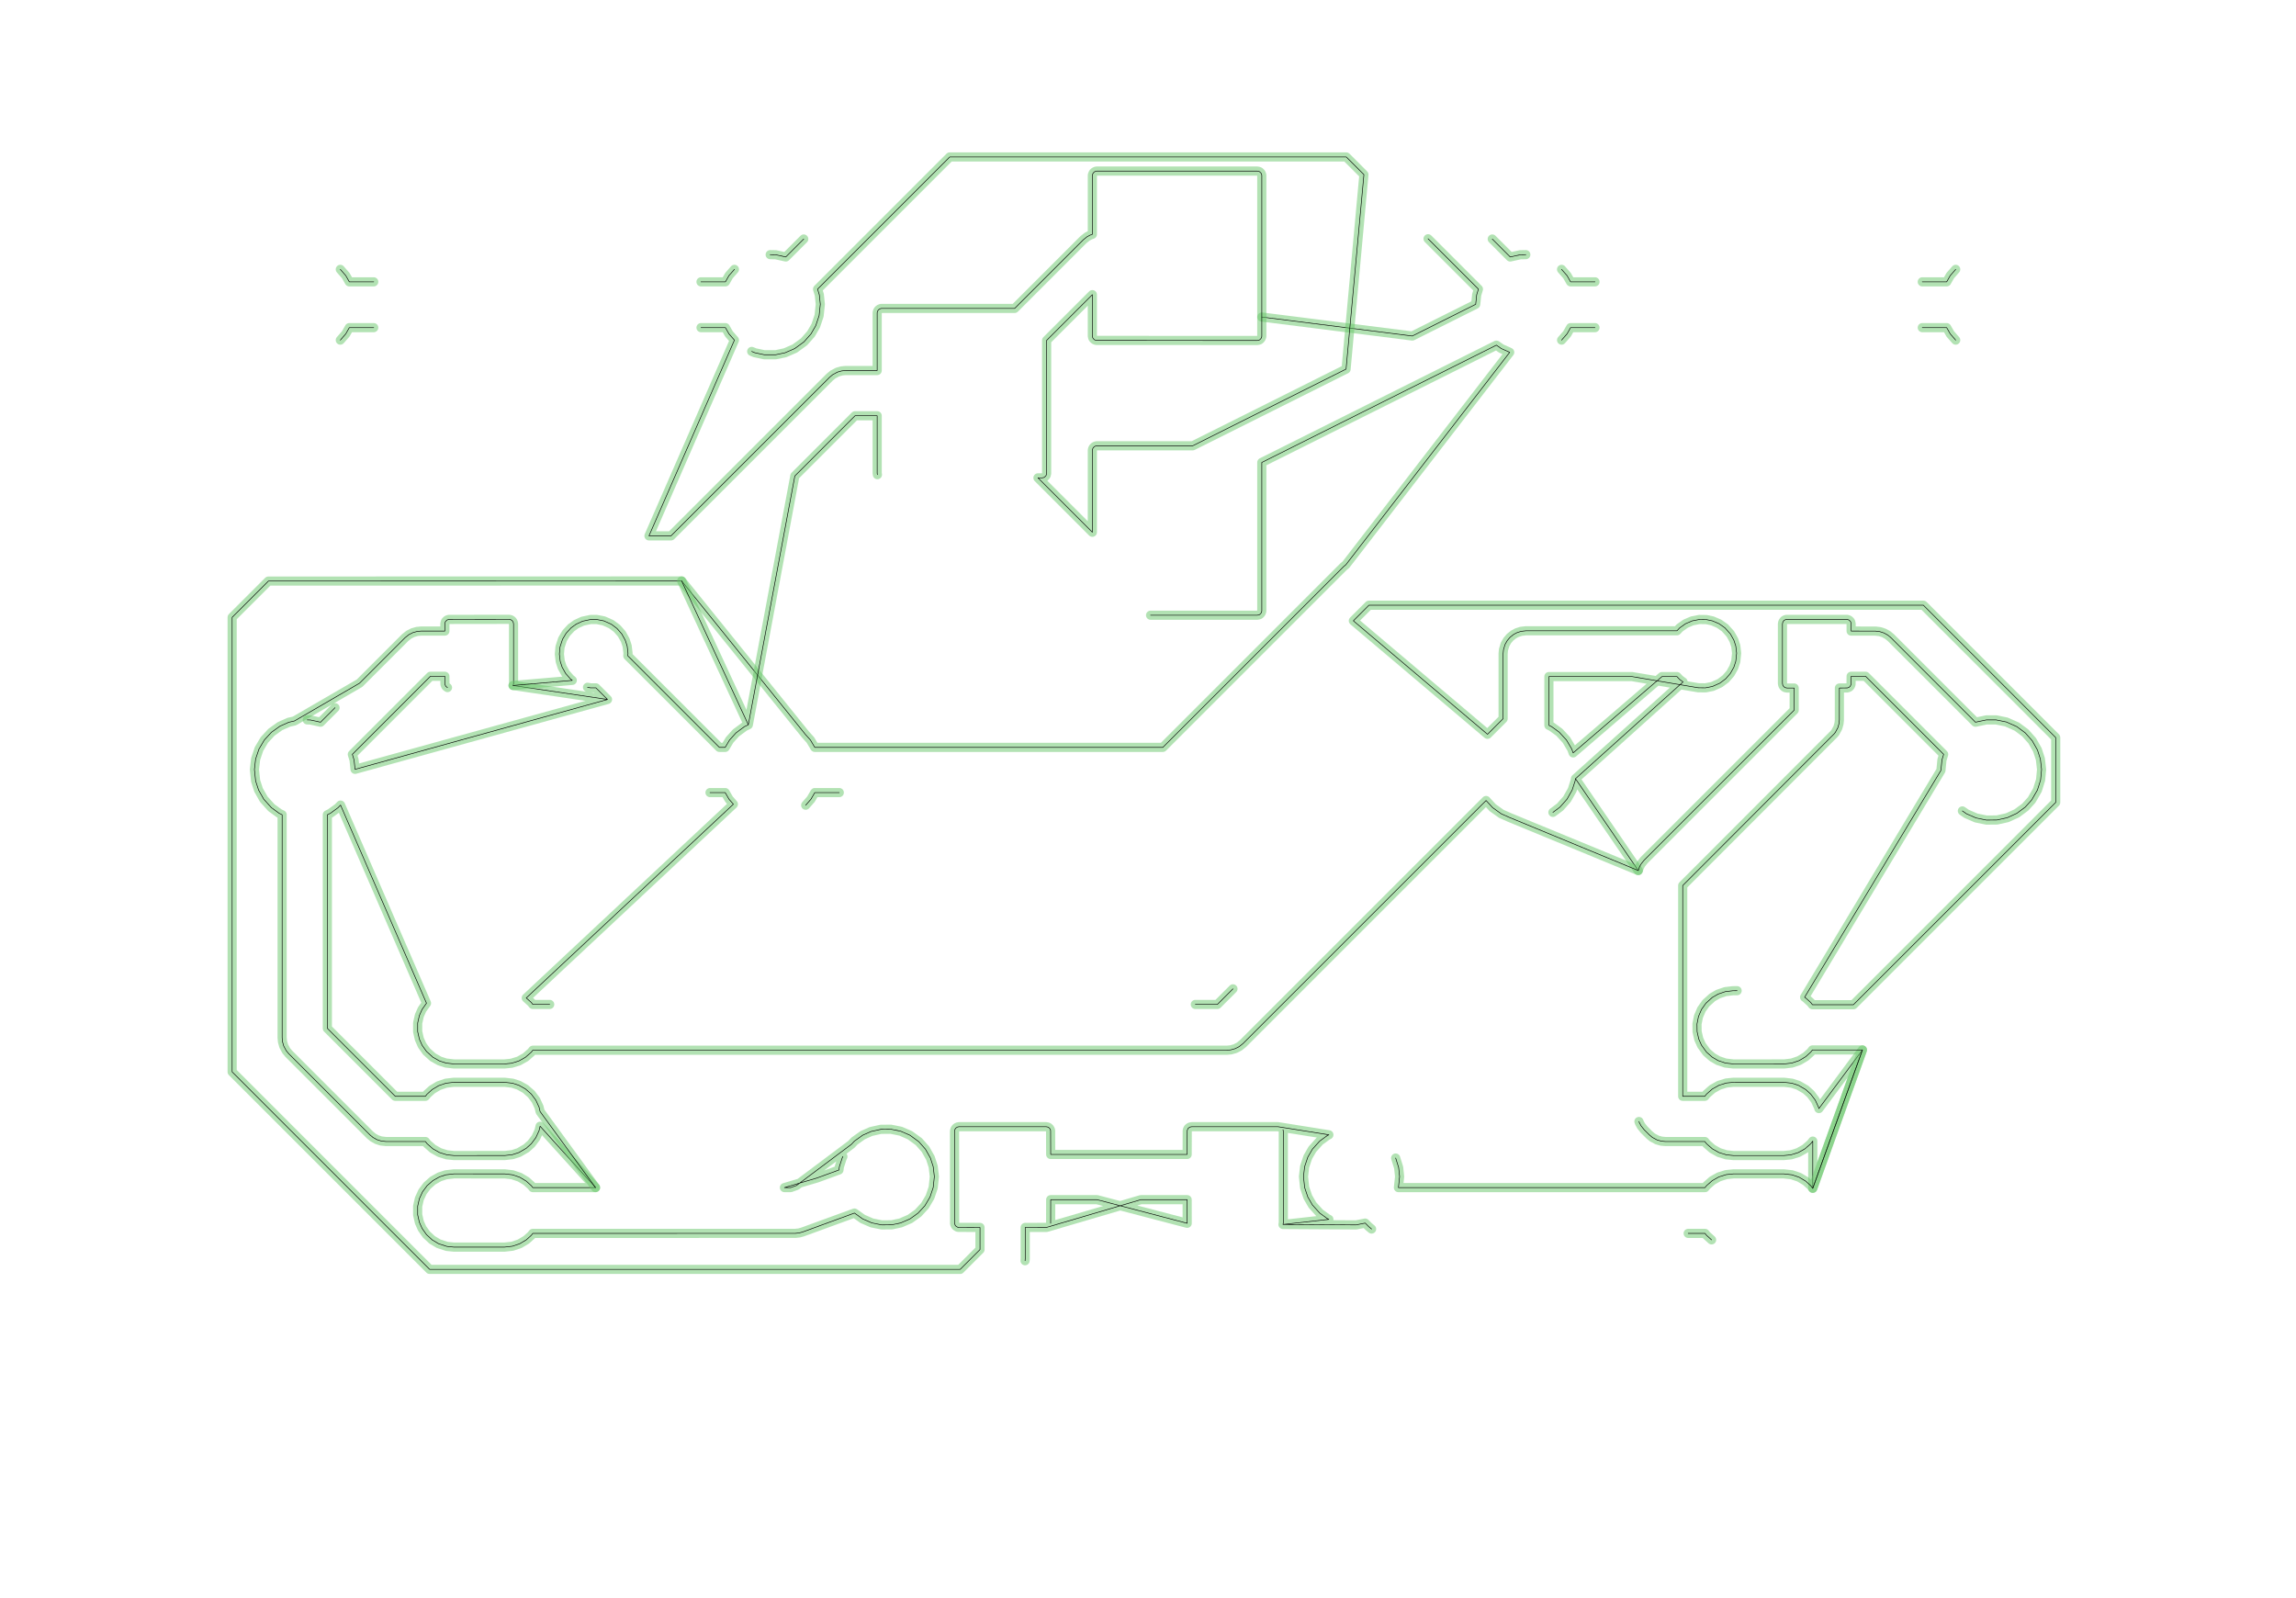 <?xml version="1.0" standalone="no"?>
<!DOCTYPE svg PUBLIC "-//W3C//DTD SVG 1.1//EN"
"http://www.w3.org/Graphics/SVG/1.1/DTD/svg11.dtd">
<!-- original:
<svg width="189.506" height="131.906" viewBox="0 0 3948.03 2748.03" version="1.1"
-->
<svg width="1895.06" height="1319.06" viewBox="0 0 3948.03 2748.03" version="1.1"
xmlns="http://www.w3.org/2000/svg"
xmlns:xlink="http://www.w3.org/1999/xlink">
<polyline points="528.324,1237.87 533.878,1238.04 551.192,1241.86 576.118,1216.94" style="stroke:rgb(103,198,105);stroke-width:15.748;fill:none;stroke-opacity:0.5;stroke-linecap:round;stroke-linejoin:round;;fill:none"/>
<polyline points="528.324,1237.87 533.878,1238.04 551.192,1241.86 576.118,1216.94" style="stroke:rgb(0,0,0);stroke-width:1px;fill:none;stroke-opacity:1;stroke-linecap:round;stroke-linejoin:round;;fill:none"/>
<polyline points="769.486,1182.29 767.266,1180.76 766.286,1179.57 765.112,1176.73 764.96,1162.89 740.118,1162.89 605.86,1297.15 608.826,1306.83 610.514,1322.9 1044.63,1202.76 1024.66,1182.79 1015.52,1182.79 1010.27,1181.85 1015.52,1182.79 1024.66,1182.79 1044.63,1202.76 882.212,1178.69 882.918,1176.73 883.07,1175.2 883.07,1072.83 882.47,1069.82 880.764,1067.27 878.21,1065.56 875.196,1064.96 771.298,1065.11 768.46,1066.29 766.286,1068.46 765.56,1069.82 764.96,1072.83 764.96,1085.14 724.016,1085.14 717.196,1085.77 709.866,1087.84 703.08,1091.3 696.526,1096.53 618.286,1174.77 506.338,1239.7 496.492,1241.97 481.462,1248.67 466.726,1259.16 454.494,1272.49 445.3,1288.07 439.546,1305.22 437.484,1323.19 439.546,1342.81 444.63,1358.46 453.526,1374.21 466.726,1388.87 480.036,1398.54 485.14,1401 485.14,1784.44 485.774,1791.26 487.84,1798.59 492.152,1806.66 496.526,1811.93 636.1,1951.5 641.37,1955.88 648.014,1959.6 655.256,1961.95 663.59,1962.89 731.462,1962.89 734.478,1966.75 744.374,1975.43 755.856,1981.86 768.426,1985.76 780.708,1987.01 868.146,1986.96 881.214,1985.42 892.174,1981.86 904.988,1974.46 913.552,1966.75 921.426,1956.2 926.936,1944.25 928.736,1936.61 1024.05,2042.12 916.204,2042.12 913.552,2038.76 904.988,2031.05 893.678,2024.32 881.214,2020.09 868.146,2018.55 780.708,2018.5 766.816,2020.09 755.856,2023.65 744.374,2030.08 734.478,2038.76 726.604,2049.31 721.094,2061.26 718.19,2074.1 718.19,2088.89 721.094,2101.73 725.78,2112.26 733.376,2123 743.042,2131.94 754.352,2138.67 768.426,2143.24 780.708,2144.49 867.322,2144.49 881.214,2142.9 893.678,2138.67 904.988,2131.94 913.552,2124.23 916.204,2120.87 1367.22,2120.84 1374.06,2120.12 1380.03,2118.48 1469.27,2085.91 1483.41,2095.99 1499.26,2102.86 1516.2,2106.28 1533.47,2106.11 1548.77,2102.86 1564.62,2095.99 1578.7,2085.97 1590.38,2073.25 1599.17,2058.38 1604.67,2042 1606.65,2023.19 1604.67,2006.03 1599.84,1991.16 1591.35,1976.11 1579.92,1963.16 1564.62,1952.04 1548.77,1945.17 1531.83,1941.75 1514.56,1941.92 1497.7,1945.68 1483.41,1952.04 1469.33,1962.06 1463.95,1967.77 1369.63,2038.45 1359.57,2042.12 1348.87,2042.12 1404.98,2025.55 1442.58,2011.83 1443.36,2006.03 1448.19,1991.16 1449.4,1988.72" style="stroke:rgb(103,198,105);stroke-width:15.748;fill:none;stroke-opacity:0.5;stroke-linecap:round;stroke-linejoin:round;;fill:none"/>
<polyline points="769.486,1182.29 767.266,1180.76 766.286,1179.57 765.112,1176.73 764.96,1162.89 740.118,1162.89 605.86,1297.15 608.826,1306.83 610.514,1322.9 1044.63,1202.76 1024.66,1182.79 1015.52,1182.79 1010.27,1181.85 1015.52,1182.79 1024.66,1182.79 1044.63,1202.76 882.212,1178.69 882.918,1176.73 883.07,1175.2 883.07,1072.83 882.47,1069.82 880.764,1067.27 878.21,1065.56 875.196,1064.96 771.298,1065.11 768.46,1066.29 766.286,1068.46 765.56,1069.82 764.96,1072.83 764.96,1085.14 724.016,1085.14 717.196,1085.77 709.866,1087.84 703.08,1091.3 696.526,1096.53 618.286,1174.77 506.338,1239.7 496.492,1241.97 481.462,1248.67 466.726,1259.16 454.494,1272.49 445.3,1288.07 439.546,1305.22 437.484,1323.19 439.546,1342.81 444.63,1358.46 453.526,1374.21 466.726,1388.87 480.036,1398.54 485.14,1401 485.14,1784.44 485.774,1791.26 487.84,1798.59 492.152,1806.66 496.526,1811.93 636.1,1951.5 641.37,1955.88 648.014,1959.6 655.256,1961.95 663.59,1962.89 731.462,1962.89 734.478,1966.75 744.374,1975.43 755.856,1981.86 768.426,1985.76 780.708,1987.01 868.146,1986.96 881.214,1985.42 892.174,1981.86 904.988,1974.46 913.552,1966.75 921.426,1956.2 926.936,1944.25 928.736,1936.61 1024.05,2042.12 916.204,2042.12 913.552,2038.76 904.988,2031.05 893.678,2024.32 881.214,2020.09 868.146,2018.55 780.708,2018.5 766.816,2020.09 755.856,2023.65 744.374,2030.08 734.478,2038.76 726.604,2049.31 721.094,2061.26 718.19,2074.1 718.19,2088.89 721.094,2101.73 725.78,2112.26 733.376,2123 743.042,2131.94 754.352,2138.67 768.426,2143.24 780.708,2144.49 867.322,2144.49 881.214,2142.9 893.678,2138.67 904.988,2131.94 913.552,2124.23 916.204,2120.87 1367.22,2120.84 1374.06,2120.12 1380.03,2118.48 1469.27,2085.91 1483.41,2095.99 1499.26,2102.86 1516.2,2106.28 1533.47,2106.11 1548.77,2102.86 1564.62,2095.99 1578.7,2085.97 1590.38,2073.25 1599.17,2058.38 1604.67,2042 1606.65,2023.19 1604.67,2006.03 1599.84,1991.16 1591.35,1976.11 1579.92,1963.16 1564.62,1952.04 1548.77,1945.17 1531.83,1941.75 1514.56,1941.92 1497.7,1945.68 1483.41,1952.04 1469.33,1962.06 1463.95,1967.77 1369.63,2038.45 1359.57,2042.12 1348.87,2042.12 1404.98,2025.55 1442.58,2011.83 1443.36,2006.03 1448.19,1991.16 1449.4,1988.72" style="stroke:rgb(0,0,0);stroke-width:1px;fill:none;stroke-opacity:1;stroke-linecap:round;stroke-linejoin:round;;fill:none"/>
<polyline points="1762.62,2167.88 1762.89,2164.76 1762.89,2110.63 1799.57,2110.56 1961.73,2062.89 2041.34,2062.89 2041.41,2103.51 1886.3,2062.89 1806.69,2062.89 1806.62,2103.5" style="stroke:rgb(103,198,105);stroke-width:15.748;fill:none;stroke-opacity:0.5;stroke-linecap:round;stroke-linejoin:round;;fill:none"/>
<polyline points="1762.62,2167.88 1762.89,2164.76 1762.89,2110.63 1799.57,2110.56 1961.73,2062.89 2041.34,2062.89 2041.41,2103.51 1886.3,2062.89 1806.69,2062.89 1806.62,2103.5" style="stroke:rgb(0,0,0);stroke-width:1px;fill:none;stroke-opacity:1;stroke-linecap:round;stroke-linejoin:round;;fill:none"/>
<polyline points="2055.41,1727.16 2093.31,1727.16 2120.12,1700.35" style="stroke:rgb(103,198,105);stroke-width:15.748;fill:none;stroke-opacity:0.5;stroke-linecap:round;stroke-linejoin:round;;fill:none"/>
<polyline points="2055.41,1727.16 2093.31,1727.16 2120.12,1700.35" style="stroke:rgb(0,0,0);stroke-width:1px;fill:none;stroke-opacity:1;stroke-linecap:round;stroke-linejoin:round;;fill:none"/>
<polyline points="2206.16,1942.49 2206.69,1945.27 2206.69,2102.76 2206.16,2105.53 2331.83,2106.28 2347.45,2103.14 2353.65,2109.34 2358.5,2113.36 2353.65,2109.34 2347.45,2103.14 2331.83,2106.28 2206.16,2105.53 2285,2096.7 2281.99,2095.17 2269.33,2085.97 2256.67,2071.92 2248.86,2058.38 2243.36,2042 2241.38,2023.19 2243.36,2006.03 2248.86,1989.65 2256.67,1976.11 2269.33,1962.06 2281.99,1952.86 2285.01,1951.33 2197.41,1937.4 2049.21,1937.4 2046.2,1938 2043.64,1939.71 2042.66,1940.9 2041.49,1943.74 2041.34,1985.14 1806.69,1985.14 1806.54,1943.74 1805.37,1940.9 1803.19,1938.73 1801.83,1938 1798.82,1937.4 1649.21,1937.4 1646.2,1938 1643.64,1939.71 1641.94,1942.26 1641.34,1945.27 1641.49,2104.29 1642.66,2107.13 1643.64,2108.32 1646.2,2110.03 1647.68,2110.48 1685.14,2110.63 1685.14,2148.65 1651.05,2182.74 738.77,2182.74 399.188,1843.16 399.188,1061.54 461.54,999.188 1172.15,999.006 1384.98,1262.98 1393.54,1272.49 1401.04,1285.14 1999.51,1285.14 2310.3,974.346 2314.4,970.938 2595.96,605.822 2581.46,599.364 2573.09,593.498 2169.69,795.2 2169.69,1050.02 2169.54,1051.55 2168.36,1054.39 2166.19,1056.56 2164.83,1057.29 2161.82,1057.89 1978.45,1057.89" style="stroke:rgb(103,198,105);stroke-width:15.748;fill:none;stroke-opacity:0.5;stroke-linecap:round;stroke-linejoin:round;;fill:none"/>
<polyline points="2206.16,1942.49 2206.69,1945.27 2206.69,2102.76 2206.16,2105.53 2331.83,2106.28 2347.45,2103.14 2353.65,2109.34 2358.5,2113.36 2353.65,2109.34 2347.45,2103.14 2331.83,2106.28 2206.16,2105.53 2285,2096.7 2281.99,2095.17 2269.33,2085.97 2256.67,2071.92 2248.86,2058.38 2243.36,2042 2241.38,2023.19 2243.36,2006.03 2248.86,1989.65 2256.67,1976.11 2269.33,1962.06 2281.99,1952.86 2285.01,1951.33 2197.41,1937.4 2049.21,1937.4 2046.2,1938 2043.64,1939.71 2042.66,1940.9 2041.49,1943.74 2041.34,1985.14 1806.69,1985.14 1806.54,1943.74 1805.37,1940.9 1803.19,1938.73 1801.83,1938 1798.82,1937.4 1649.21,1937.4 1646.2,1938 1643.64,1939.71 1641.94,1942.26 1641.34,1945.27 1641.49,2104.29 1642.66,2107.13 1643.64,2108.32 1646.2,2110.03 1647.68,2110.48 1685.14,2110.63 1685.14,2148.65 1651.05,2182.74 738.77,2182.74 399.188,1843.16 399.188,1061.54 461.54,999.188 1172.15,999.006 1384.98,1262.98 1393.54,1272.49 1401.04,1285.14 1999.51,1285.14 2310.3,974.346 2314.4,970.938 2595.96,605.822 2581.46,599.364 2573.09,593.498 2169.69,795.2 2169.69,1050.02 2169.54,1051.55 2168.36,1054.39 2166.19,1056.56 2164.83,1057.29 2161.82,1057.89 1978.45,1057.89" style="stroke:rgb(0,0,0);stroke-width:1px;fill:none;stroke-opacity:1;stroke-linecap:round;stroke-linejoin:round;;fill:none"/>
<polyline points="2169.69,545.146 2428.45,577.774 2537.48,523.258 2539.2,506.83 2542.17,497.146 2455.59,410.566" style="stroke:rgb(103,198,105);stroke-width:15.748;fill:none;stroke-opacity:0.5;stroke-linecap:round;stroke-linejoin:round;;fill:none"/>
<polyline points="2169.69,545.146 2428.45,577.774 2537.48,523.258 2539.2,506.83 2542.17,497.146 2455.59,410.566" style="stroke:rgb(0,0,0);stroke-width:1px;fill:none;stroke-opacity:1;stroke-linecap:round;stroke-linejoin:round;;fill:none"/>
<polyline points="2565.98,411 2596.84,441.862 2614.15,438.044 2623.67,437.872" style="stroke:rgb(103,198,105);stroke-width:15.748;fill:none;stroke-opacity:0.5;stroke-linecap:round;stroke-linejoin:round;;fill:none"/>
<polyline points="2565.98,411 2596.84,441.862 2614.15,438.044 2623.67,437.872" style="stroke:rgb(0,0,0);stroke-width:1px;fill:none;stroke-opacity:1;stroke-linecap:round;stroke-linejoin:round;;fill:none"/>
<polyline points="2685.16,463.186 2694.53,473.864 2700.66,484.64 2742.65,484.64" style="stroke:rgb(103,198,105);stroke-width:15.748;fill:none;stroke-opacity:0.5;stroke-linecap:round;stroke-linejoin:round;;fill:none"/>
<polyline points="2685.16,463.186 2694.53,473.864 2700.66,484.64 2742.65,484.64" style="stroke:rgb(0,0,0);stroke-width:1px;fill:none;stroke-opacity:1;stroke-linecap:round;stroke-linejoin:round;;fill:none"/>
<polyline points="2685.17,584.838 2694.53,574.166 2700.66,563.39 2742.63,563.39" style="stroke:rgb(103,198,105);stroke-width:15.748;fill:none;stroke-opacity:0.5;stroke-linecap:round;stroke-linejoin:round;;fill:none"/>
<polyline points="2685.17,584.838 2694.53,574.166 2700.66,563.39 2742.63,563.39" style="stroke:rgb(0,0,0);stroke-width:1px;fill:none;stroke-opacity:1;stroke-linecap:round;stroke-linejoin:round;;fill:none"/>
<polyline points="3305.37,484.64 3347.37,484.64 3353.5,473.864 3362.87,463.18" style="stroke:rgb(103,198,105);stroke-width:15.748;fill:none;stroke-opacity:0.5;stroke-linecap:round;stroke-linejoin:round;;fill:none"/>
<polyline points="3305.37,484.64 3347.37,484.64 3353.5,473.864 3362.87,463.18" style="stroke:rgb(0,0,0);stroke-width:1px;fill:none;stroke-opacity:1;stroke-linecap:round;stroke-linejoin:round;;fill:none"/>
<polyline points="3305.4,563.39 3347.37,563.39 3353.5,574.166 3362.87,584.844" style="stroke:rgb(103,198,105);stroke-width:15.748;fill:none;stroke-opacity:0.5;stroke-linecap:round;stroke-linejoin:round;;fill:none"/>
<polyline points="3305.4,563.39 3347.37,563.39 3353.5,574.166 3362.87,584.844" style="stroke:rgb(0,0,0);stroke-width:1px;fill:none;stroke-opacity:1;stroke-linecap:round;stroke-linejoin:round;;fill:none"/>
<polyline points="2817.06,1496.94 2709.06,1339 2708.48,1342.81 2703.4,1358.46 2694.5,1374.21 2682.53,1387.77 2670.27,1396.89 2682.53,1387.77 2694.5,1374.21 2703.4,1358.46 2708.48,1342.81 2709.06,1339 2894.07,1172.62 2888.29,1168.42 2883.53,1163.39 2857.85,1163.39 2705.04,1294.63 2702.73,1288.07 2693.54,1272.49 2681.3,1259.16 2667.99,1249.49 2663.37,1247.24 2663.39,1163.39 2806.13,1163.39 2920.18,1182.62 2932.51,1182.79 2944.62,1180.39 2957.38,1174.71 2967.26,1167.32 2975.39,1158.04 2981.41,1147.27 2984.72,1137.09 2986.18,1123.19 2984.72,1110.94 2981.41,1100.76 2975.39,1089.99 2966.04,1079.61 2955.96,1072.5 2944.62,1067.64 2934.15,1065.41 2921.81,1065.24 2909.71,1067.64 2898.37,1072.5 2888.29,1079.61 2883.53,1084.64 2624.02,1084.64 2615.58,1085.59 2608.25,1087.97 2602.8,1090.88 2596.75,1095.65 2591.74,1101.52 2587.97,1108.25 2585.28,1117.1 2584.64,1124.02 2584.64,1235.83 2557.84,1262.64 2327.12,1067.49 2353.89,1040.71 3307.29,1040.71 3534.84,1268.26 3534.84,1379.77 3186.95,1727.66 3116.57,1727.66 3113.55,1723.8 3104.99,1716.09 3103.09,1714.8 3337.48,1324.71 3339.2,1306.83 3342.17,1297.15 3207.91,1162.89 3183.07,1162.89 3182.92,1176.73 3181.74,1179.57 3180.76,1180.76 3179.57,1181.74 3176.73,1182.92 3162.89,1183.07 3162.85,1237.97 3162.26,1244.01 3160.19,1251.34 3155.88,1259.41 3153.68,1262.09 2893.46,1522.72 2893.46,1885.14 2931.46,1885.14 2934.48,1881.28 2944.37,1872.6 2955.86,1866.17 2968.43,1862.27 2980.71,1861.02 3068.15,1861.07 3081.21,1862.61 3092.17,1866.17 3104.99,1873.57 3113.55,1881.28 3121.43,1891.83 3126.94,1903.78 3127.63,1906.23 3202.54,1805.41 3117.1,2043.35 3117.1,1962.16 3113.55,1966.75 3103.66,1975.43 3092.17,1981.86 3079.6,1985.76 3067.32,1987.01 2980.71,1987.01 2968.43,1985.76 2955.86,1981.86 2944.37,1975.43 2934.48,1966.75 2931.46,1962.89 2863.59,1962.89 2856.77,1962.26 2849.44,1960.19 2841.37,1955.88 2836.1,1951.5 2827.1,1942.5 2821.87,1935.94 2819,1930.59 2818.2,1928.46" style="stroke:rgb(103,198,105);stroke-width:15.748;fill:none;stroke-opacity:0.5;stroke-linecap:round;stroke-linejoin:round;;fill:none"/>
<polyline points="2817.06,1496.94 2709.06,1339 2708.48,1342.81 2703.4,1358.46 2694.5,1374.21 2682.53,1387.77 2670.27,1396.89 2682.53,1387.77 2694.5,1374.21 2703.4,1358.46 2708.48,1342.81 2709.06,1339 2894.07,1172.62 2888.29,1168.42 2883.53,1163.39 2857.85,1163.39 2705.04,1294.63 2702.73,1288.07 2693.54,1272.49 2681.3,1259.16 2667.99,1249.49 2663.37,1247.24 2663.39,1163.39 2806.13,1163.39 2920.18,1182.62 2932.51,1182.79 2944.62,1180.39 2957.38,1174.71 2967.26,1167.32 2975.39,1158.04 2981.41,1147.27 2984.72,1137.09 2986.18,1123.19 2984.72,1110.94 2981.41,1100.76 2975.39,1089.99 2966.04,1079.61 2955.96,1072.5 2944.62,1067.64 2934.15,1065.41 2921.81,1065.24 2909.71,1067.64 2898.37,1072.5 2888.29,1079.61 2883.53,1084.64 2624.02,1084.64 2615.58,1085.59 2608.25,1087.97 2602.8,1090.88 2596.75,1095.65 2591.74,1101.52 2587.97,1108.25 2585.28,1117.1 2584.64,1124.02 2584.64,1235.83 2557.84,1262.64 2327.12,1067.49 2353.89,1040.71 3307.29,1040.71 3534.84,1268.26 3534.84,1379.77 3186.95,1727.66 3116.57,1727.66 3113.55,1723.8 3104.99,1716.09 3103.09,1714.8 3337.48,1324.71 3339.2,1306.83 3342.17,1297.15 3207.91,1162.89 3183.07,1162.89 3182.92,1176.73 3181.74,1179.57 3180.76,1180.76 3179.57,1181.74 3176.73,1182.92 3162.89,1183.07 3162.85,1237.97 3162.26,1244.01 3160.19,1251.34 3155.88,1259.41 3153.68,1262.09 2893.46,1522.72 2893.46,1885.14 2931.46,1885.14 2934.48,1881.28 2944.37,1872.6 2955.86,1866.17 2968.43,1862.27 2980.71,1861.02 3068.15,1861.07 3081.21,1862.61 3092.17,1866.17 3104.99,1873.57 3113.55,1881.28 3121.43,1891.83 3126.94,1903.78 3127.63,1906.23 3202.54,1805.41 3117.1,2043.35 3117.1,1962.16 3113.55,1966.75 3103.66,1975.43 3092.17,1981.86 3079.6,1985.76 3067.32,1987.01 2980.71,1987.01 2968.43,1985.76 2955.86,1981.86 2944.37,1975.43 2934.48,1966.75 2931.46,1962.89 2863.59,1962.89 2856.77,1962.26 2849.44,1960.19 2841.37,1955.88 2836.1,1951.5 2827.1,1942.5 2821.87,1935.94 2819,1930.59 2818.2,1928.46" style="stroke:rgb(0,0,0);stroke-width:1px;fill:none;stroke-opacity:1;stroke-linecap:round;stroke-linejoin:round;;fill:none"/>
<polyline points="2943.12,2132 2934.48,2124.23 2931.83,2120.87 2902.83,2120.87" style="stroke:rgb(103,198,105);stroke-width:15.748;fill:none;stroke-opacity:0.5;stroke-linecap:round;stroke-linejoin:round;;fill:none"/>
<polyline points="2943.12,2132 2934.48,2124.23 2931.83,2120.87 2902.83,2120.87" style="stroke:rgb(0,0,0);stroke-width:1px;fill:none;stroke-opacity:1;stroke-linecap:round;stroke-linejoin:round;;fill:none"/>
<polyline points="2399.88,1991.28 2405.01,2007.64 2406.65,2023.19 2404.63,2042.12 2931.83,2042.12 2934.48,2038.76 2944.37,2030.08 2955.86,2023.65 2968.43,2019.75 2980.71,2018.5 3067.32,2018.5 3081.21,2020.09 3093.68,2024.32 3104.99,2031.05 3113.55,2038.76 3117.1,2043.35 3202.54,1805.41 3116.57,1805.41 3113.55,1809.27 3104.99,1816.98 3093.68,1823.71 3081.21,1827.94 3068.15,1829.48 2980.71,1829.53 2966.82,1827.94 2954.35,1823.71 2944.37,1817.95 2934.48,1809.27 2925.78,1797.3 2921.09,1786.77 2918.19,1773.93 2918.02,1760.77 2920.59,1747.87 2925.78,1735.77 2933.38,1725.03 2944.37,1715.12 2954.35,1709.36 2966.82,1705.13 2979.88,1703.59 2987.01,1703.54" style="stroke:rgb(103,198,105);stroke-width:15.748;fill:none;stroke-opacity:0.5;stroke-linecap:round;stroke-linejoin:round;;fill:none"/>
<polyline points="2399.88,1991.28 2405.01,2007.64 2406.65,2023.19 2404.63,2042.12 2931.83,2042.12 2934.48,2038.76 2944.37,2030.08 2955.86,2023.65 2968.43,2019.75 2980.71,2018.5 3067.32,2018.5 3081.21,2020.09 3093.68,2024.32 3104.99,2031.05 3113.55,2038.76 3117.1,2043.35 3202.54,1805.41 3116.57,1805.41 3113.55,1809.27 3104.99,1816.98 3093.68,1823.71 3081.21,1827.94 3068.15,1829.48 2980.71,1829.53 2966.82,1827.94 2954.35,1823.71 2944.37,1817.95 2934.48,1809.27 2925.78,1797.3 2921.09,1786.77 2918.19,1773.93 2918.02,1760.77 2920.59,1747.87 2925.78,1735.77 2933.38,1725.03 2944.37,1715.12 2954.35,1709.36 2966.82,1705.13 2979.88,1703.59 2987.01,1703.54" style="stroke:rgb(0,0,0);stroke-width:1px;fill:none;stroke-opacity:1;stroke-linecap:round;stroke-linejoin:round;;fill:none"/>
<polyline points="3374.35,1394.41 3381.46,1399.36 3398.06,1406.57 3415.79,1410.16 3433.88,1409.99 3451.54,1406.06 3467.99,1398.54 3482.53,1387.77 3493.54,1375.54 3503.4,1358.46 3508.83,1341.2 3510.55,1323.19 3508.48,1305.22 3503.4,1289.57 3494.5,1273.82 3482.53,1260.26 3467.99,1249.49 3449.97,1241.46 3432.24,1237.87 3415.79,1237.87 3396.84,1241.86 3251.5,1096.53 3246.23,1092.15 3239.59,1088.43 3232.35,1086.08 3224.79,1085.18 3183.07,1085.14 3183.07,1072.83 3182.47,1069.82 3181.74,1068.46 3179.57,1066.29 3176.73,1065.11 3071.3,1065.11 3068.46,1066.29 3067.27,1067.27 3065.56,1069.82 3064.96,1072.83 3064.96,1175.2 3065.56,1178.21 3066.29,1179.57 3068.46,1181.74 3069.82,1182.47 3072.83,1183.07 3085.14,1183.07 3085.14,1221.09 2827.1,1479.13 2821.87,1485.69 2819,1491.05 2817.06,1496.94 2595.11,1405.44 2581.46,1399.36 2566.73,1388.87 2555.35,1376.49 2137.46,1794.37 2130.84,1799.67 2123.96,1803.17 2116.54,1805.26 2109.62,1805.91 916.206,1805.91 913.552,1809.27 903.656,1817.95 892.174,1824.38 879.604,1828.28 867.322,1829.53 780.708,1829.53 766.816,1827.94 755.856,1824.38 744.374,1817.95 733.376,1808.04 725.78,1797.3 721.094,1786.77 718.19,1773.93 718.19,1759.14 721.094,1746.3 725.78,1735.77 733.366,1725.04 585.584,1384.37 581.304,1388.87 567.994,1398.54 562.89,1401 562.89,1768.34 679.692,1885.14 731.462,1885.14 734.478,1881.28 743.042,1873.57 754.352,1866.84 766.816,1862.61 779.884,1861.07 868.146,1861.07 881.214,1862.61 892.174,1866.17 903.656,1872.6 913.552,1881.28 921.426,1891.83 926.936,1903.78 928.734,1911.41 1024.05,2042.12" style="stroke:rgb(103,198,105);stroke-width:15.748;fill:none;stroke-opacity:0.5;stroke-linecap:round;stroke-linejoin:round;;fill:none"/>
<polyline points="3374.35,1394.41 3381.46,1399.36 3398.06,1406.57 3415.79,1410.16 3433.88,1409.99 3451.54,1406.06 3467.99,1398.54 3482.53,1387.77 3493.54,1375.54 3503.4,1358.46 3508.83,1341.2 3510.55,1323.19 3508.48,1305.22 3503.4,1289.57 3494.5,1273.82 3482.53,1260.26 3467.99,1249.49 3449.97,1241.46 3432.24,1237.87 3415.79,1237.87 3396.84,1241.86 3251.5,1096.53 3246.23,1092.15 3239.59,1088.43 3232.35,1086.08 3224.79,1085.18 3183.07,1085.14 3183.07,1072.83 3182.47,1069.82 3181.74,1068.46 3179.57,1066.29 3176.73,1065.11 3071.3,1065.11 3068.46,1066.29 3067.27,1067.27 3065.56,1069.82 3064.96,1072.83 3064.96,1175.2 3065.56,1178.21 3066.29,1179.57 3068.46,1181.74 3069.82,1182.47 3072.83,1183.07 3085.14,1183.07 3085.14,1221.09 2827.1,1479.13 2821.87,1485.69 2819,1491.05 2817.06,1496.94 2595.11,1405.44 2581.46,1399.36 2566.73,1388.87 2555.35,1376.49 2137.46,1794.37 2130.84,1799.67 2123.96,1803.17 2116.54,1805.26 2109.62,1805.91 916.206,1805.91 913.552,1809.27 903.656,1817.95 892.174,1824.38 879.604,1828.28 867.322,1829.53 780.708,1829.53 766.816,1827.94 755.856,1824.38 744.374,1817.95 733.376,1808.04 725.78,1797.3 721.094,1786.77 718.19,1773.93 718.19,1759.14 721.094,1746.3 725.78,1735.77 733.366,1725.04 585.584,1384.37 581.304,1388.87 567.994,1398.54 562.89,1401 562.89,1768.34 679.692,1885.14 731.462,1885.14 734.478,1881.28 743.042,1873.57 754.352,1866.84 766.816,1862.61 779.884,1861.07 868.146,1861.07 881.214,1862.61 892.174,1866.17 903.656,1872.6 913.552,1881.28 921.426,1891.83 926.936,1903.78 928.734,1911.41 1024.05,2042.12" style="stroke:rgb(0,0,0);stroke-width:1px;fill:none;stroke-opacity:1;stroke-linecap:round;stroke-linejoin:round;;fill:none"/>
<polyline points="945.22,1727.16 916.204,1727.16 913.552,1723.8 904.898,1716.03 1261.06,1382.83 1253.53,1374.21 1246.99,1362.89 1220.88,1362.89" style="stroke:rgb(103,198,105);stroke-width:15.748;fill:none;stroke-opacity:0.5;stroke-linecap:round;stroke-linejoin:round;;fill:none"/>
<polyline points="945.22,1727.16 916.204,1727.16 913.552,1723.8 904.898,1716.03 1261.06,1382.83 1253.53,1374.21 1246.99,1362.89 1220.88,1362.89" style="stroke:rgb(0,0,0);stroke-width:1px;fill:none;stroke-opacity:1;stroke-linecap:round;stroke-linejoin:round;;fill:none"/>
<polyline points="1385.4,1384.58 1394.5,1374.21 1401.04,1362.89 1443.19,1362.89" style="stroke:rgb(103,198,105);stroke-width:15.748;fill:none;stroke-opacity:0.5;stroke-linecap:round;stroke-linejoin:round;;fill:none"/>
<polyline points="1385.4,1384.58 1394.5,1374.21 1401.04,1362.89 1443.19,1362.89" style="stroke:rgb(0,0,0);stroke-width:1px;fill:none;stroke-opacity:1;stroke-linecap:round;stroke-linejoin:round;;fill:none"/>
<polyline points="882.212,1178.69 984.052,1169.92 980.768,1167.32 972.64,1158.04 966.62,1147.27 963.314,1137.09 961.854,1124.84 962.972,1112.55 967.29,1099.26 973.608,1088.66 981.99,1079.61 990.646,1073.32 1001.85,1068.15 1015.52,1065.24 1026.22,1065.24 1038.32,1067.64 1051.08,1073.32 1060.96,1080.71 1069.09,1089.99 1075.11,1100.76 1078.42,1110.94 1079.88,1123.19 1079.57,1127.75 1236.97,1285.14 1246.99,1285.14 1254.49,1272.49 1265.5,1260.26 1280.04,1249.49 1286.77,1246.3 1172.15,999.006 1286.77,1246.3 1366.75,818.46 1470.32,714.89 1508.34,714.89 1508.34,813.816 1508.75,816.21" style="stroke:rgb(103,198,105);stroke-width:15.748;fill:none;stroke-opacity:0.5;stroke-linecap:round;stroke-linejoin:round;;fill:none"/>
<polyline points="882.212,1178.69 984.052,1169.92 980.768,1167.32 972.64,1158.04 966.62,1147.27 963.314,1137.09 961.854,1124.84 962.972,1112.55 967.29,1099.26 973.608,1088.66 981.99,1079.61 990.646,1073.32 1001.85,1068.15 1015.52,1065.24 1026.22,1065.24 1038.32,1067.64 1051.08,1073.32 1060.96,1080.71 1069.09,1089.99 1075.11,1100.76 1078.42,1110.94 1079.88,1123.19 1079.57,1127.75 1236.97,1285.14 1246.99,1285.14 1254.49,1272.49 1265.5,1260.26 1280.04,1249.49 1286.77,1246.3 1172.15,999.006 1286.77,1246.3 1366.75,818.46 1470.32,714.89 1508.34,714.89 1508.34,813.816 1508.75,816.21" style="stroke:rgb(0,0,0);stroke-width:1px;fill:none;stroke-opacity:1;stroke-linecap:round;stroke-linejoin:round;;fill:none"/>
<polyline points="1292.56,604.306 1298.06,606.566 1314.15,609.986 1333.88,609.986 1349.97,606.566 1366.57,599.364 1382.53,587.77 1394.5,574.21 1402.73,559.962 1408.48,542.81 1410.55,523.192 1408.83,506.83 1405.86,497.144 1633.12,269.888 2314.91,269.888 2345.27,300.248 2314.6,634.702 2050.92,766.54 1886.22,766.54 1884.68,766.692 1881.84,767.868 1879.67,770.04 1878.49,772.878 1878.34,774.416 1878.34,915.246 1784.8,821.69 1791.82,821.69 1794.83,821.09 1796.19,820.362 1798.36,818.19 1799.09,816.828 1799.69,813.816 1799.69,585.318 1878.34,506.666 1878.34,577.616 1878.94,580.628 1879.67,581.99 1881.84,584.162 1884.68,585.338 2161.82,585.49 2164.83,584.89 2166.19,584.162 2168.36,581.99 2169.54,579.152 2169.69,577.616 2169.69,302.016 2169.54,300.478 2168.36,297.64 2166.19,295.468 2164.83,294.74 2161.82,294.14 1886.22,294.14 1884.68,294.292 1881.84,295.468 1879.67,297.64 1878.49,300.478 1878.34,302.016 1878.34,402.95 1874.64,404.23 1869.28,407.096 1862.73,412.326 1744.71,530.34 1516.22,530.34 1514.68,530.492 1511.84,531.668 1509.67,533.84 1508.49,536.678 1508.34,538.216 1508.34,637.14 1453.44,637.178 1447.4,637.774 1440.07,639.84 1432,644.152 1426.73,648.526 1153.81,921.438 1115.91,921.438 1262.87,584.844 1253.5,574.166 1247.37,563.39 1205.4,563.39" style="stroke:rgb(103,198,105);stroke-width:15.748;fill:none;stroke-opacity:0.5;stroke-linecap:round;stroke-linejoin:round;;fill:none"/>
<polyline points="1292.56,604.306 1298.06,606.566 1314.15,609.986 1333.88,609.986 1349.97,606.566 1366.57,599.364 1382.53,587.77 1394.5,574.21 1402.73,559.962 1408.48,542.81 1410.55,523.192 1408.83,506.83 1405.86,497.144 1633.12,269.888 2314.91,269.888 2345.27,300.248 2314.6,634.702 2050.92,766.54 1886.22,766.54 1884.68,766.692 1881.84,767.868 1879.67,770.04 1878.49,772.878 1878.34,774.416 1878.34,915.246 1784.8,821.69 1791.82,821.69 1794.83,821.09 1796.19,820.362 1798.36,818.19 1799.09,816.828 1799.69,813.816 1799.69,585.318 1878.34,506.666 1878.34,577.616 1878.94,580.628 1879.67,581.99 1881.84,584.162 1884.68,585.338 2161.82,585.49 2164.83,584.89 2166.19,584.162 2168.36,581.99 2169.54,579.152 2169.69,577.616 2169.69,302.016 2169.54,300.478 2168.36,297.64 2166.19,295.468 2164.83,294.74 2161.82,294.14 1886.22,294.14 1884.68,294.292 1881.84,295.468 1879.67,297.64 1878.49,300.478 1878.34,302.016 1878.34,402.95 1874.64,404.23 1869.28,407.096 1862.73,412.326 1744.71,530.34 1516.22,530.34 1514.68,530.492 1511.84,531.668 1509.67,533.84 1508.49,536.678 1508.34,538.216 1508.34,637.14 1453.44,637.178 1447.4,637.774 1440.07,639.84 1432,644.152 1426.73,648.526 1153.81,921.438 1115.91,921.438 1262.87,584.844 1253.5,574.166 1247.37,563.39 1205.4,563.39" style="stroke:rgb(0,0,0);stroke-width:1px;fill:none;stroke-opacity:1;stroke-linecap:round;stroke-linejoin:round;;fill:none"/>
<polyline points="1382.06,410.99 1351.19,441.862 1333.88,438.044 1324.36,437.872" style="stroke:rgb(103,198,105);stroke-width:15.748;fill:none;stroke-opacity:0.5;stroke-linecap:round;stroke-linejoin:round;;fill:none"/>
<polyline points="1382.06,410.99 1351.19,441.862 1333.88,438.044 1324.36,437.872" style="stroke:rgb(0,0,0);stroke-width:1px;fill:none;stroke-opacity:1;stroke-linecap:round;stroke-linejoin:round;;fill:none"/>
<polyline points="1262.87,463.18 1253.5,473.864 1247.37,484.64 1205.37,484.64" style="stroke:rgb(103,198,105);stroke-width:15.748;fill:none;stroke-opacity:0.5;stroke-linecap:round;stroke-linejoin:round;;fill:none"/>
<polyline points="1262.87,463.18 1253.5,473.864 1247.37,484.64 1205.37,484.64" style="stroke:rgb(0,0,0);stroke-width:1px;fill:none;stroke-opacity:1;stroke-linecap:round;stroke-linejoin:round;;fill:none"/>
<polyline points="642.654,484.64 600.658,484.64 594.53,473.864 585.16,463.186" style="stroke:rgb(103,198,105);stroke-width:15.748;fill:none;stroke-opacity:0.5;stroke-linecap:round;stroke-linejoin:round;;fill:none"/>
<polyline points="642.654,484.64 600.658,484.64 594.53,473.864 585.16,463.186" style="stroke:rgb(0,0,0);stroke-width:1px;fill:none;stroke-opacity:1;stroke-linecap:round;stroke-linejoin:round;;fill:none"/>
<polyline points="642.632,563.39 600.658,563.39 594.53,574.166 585.166,584.838" style="stroke:rgb(103,198,105);stroke-width:15.748;fill:none;stroke-opacity:0.5;stroke-linecap:round;stroke-linejoin:round;;fill:none"/>
<polyline points="642.632,563.39 600.658,563.39 594.53,574.166 585.166,584.838" style="stroke:rgb(0,0,0);stroke-width:1px;fill:none;stroke-opacity:1;stroke-linecap:round;stroke-linejoin:round;;fill:none"/>
</svg>
